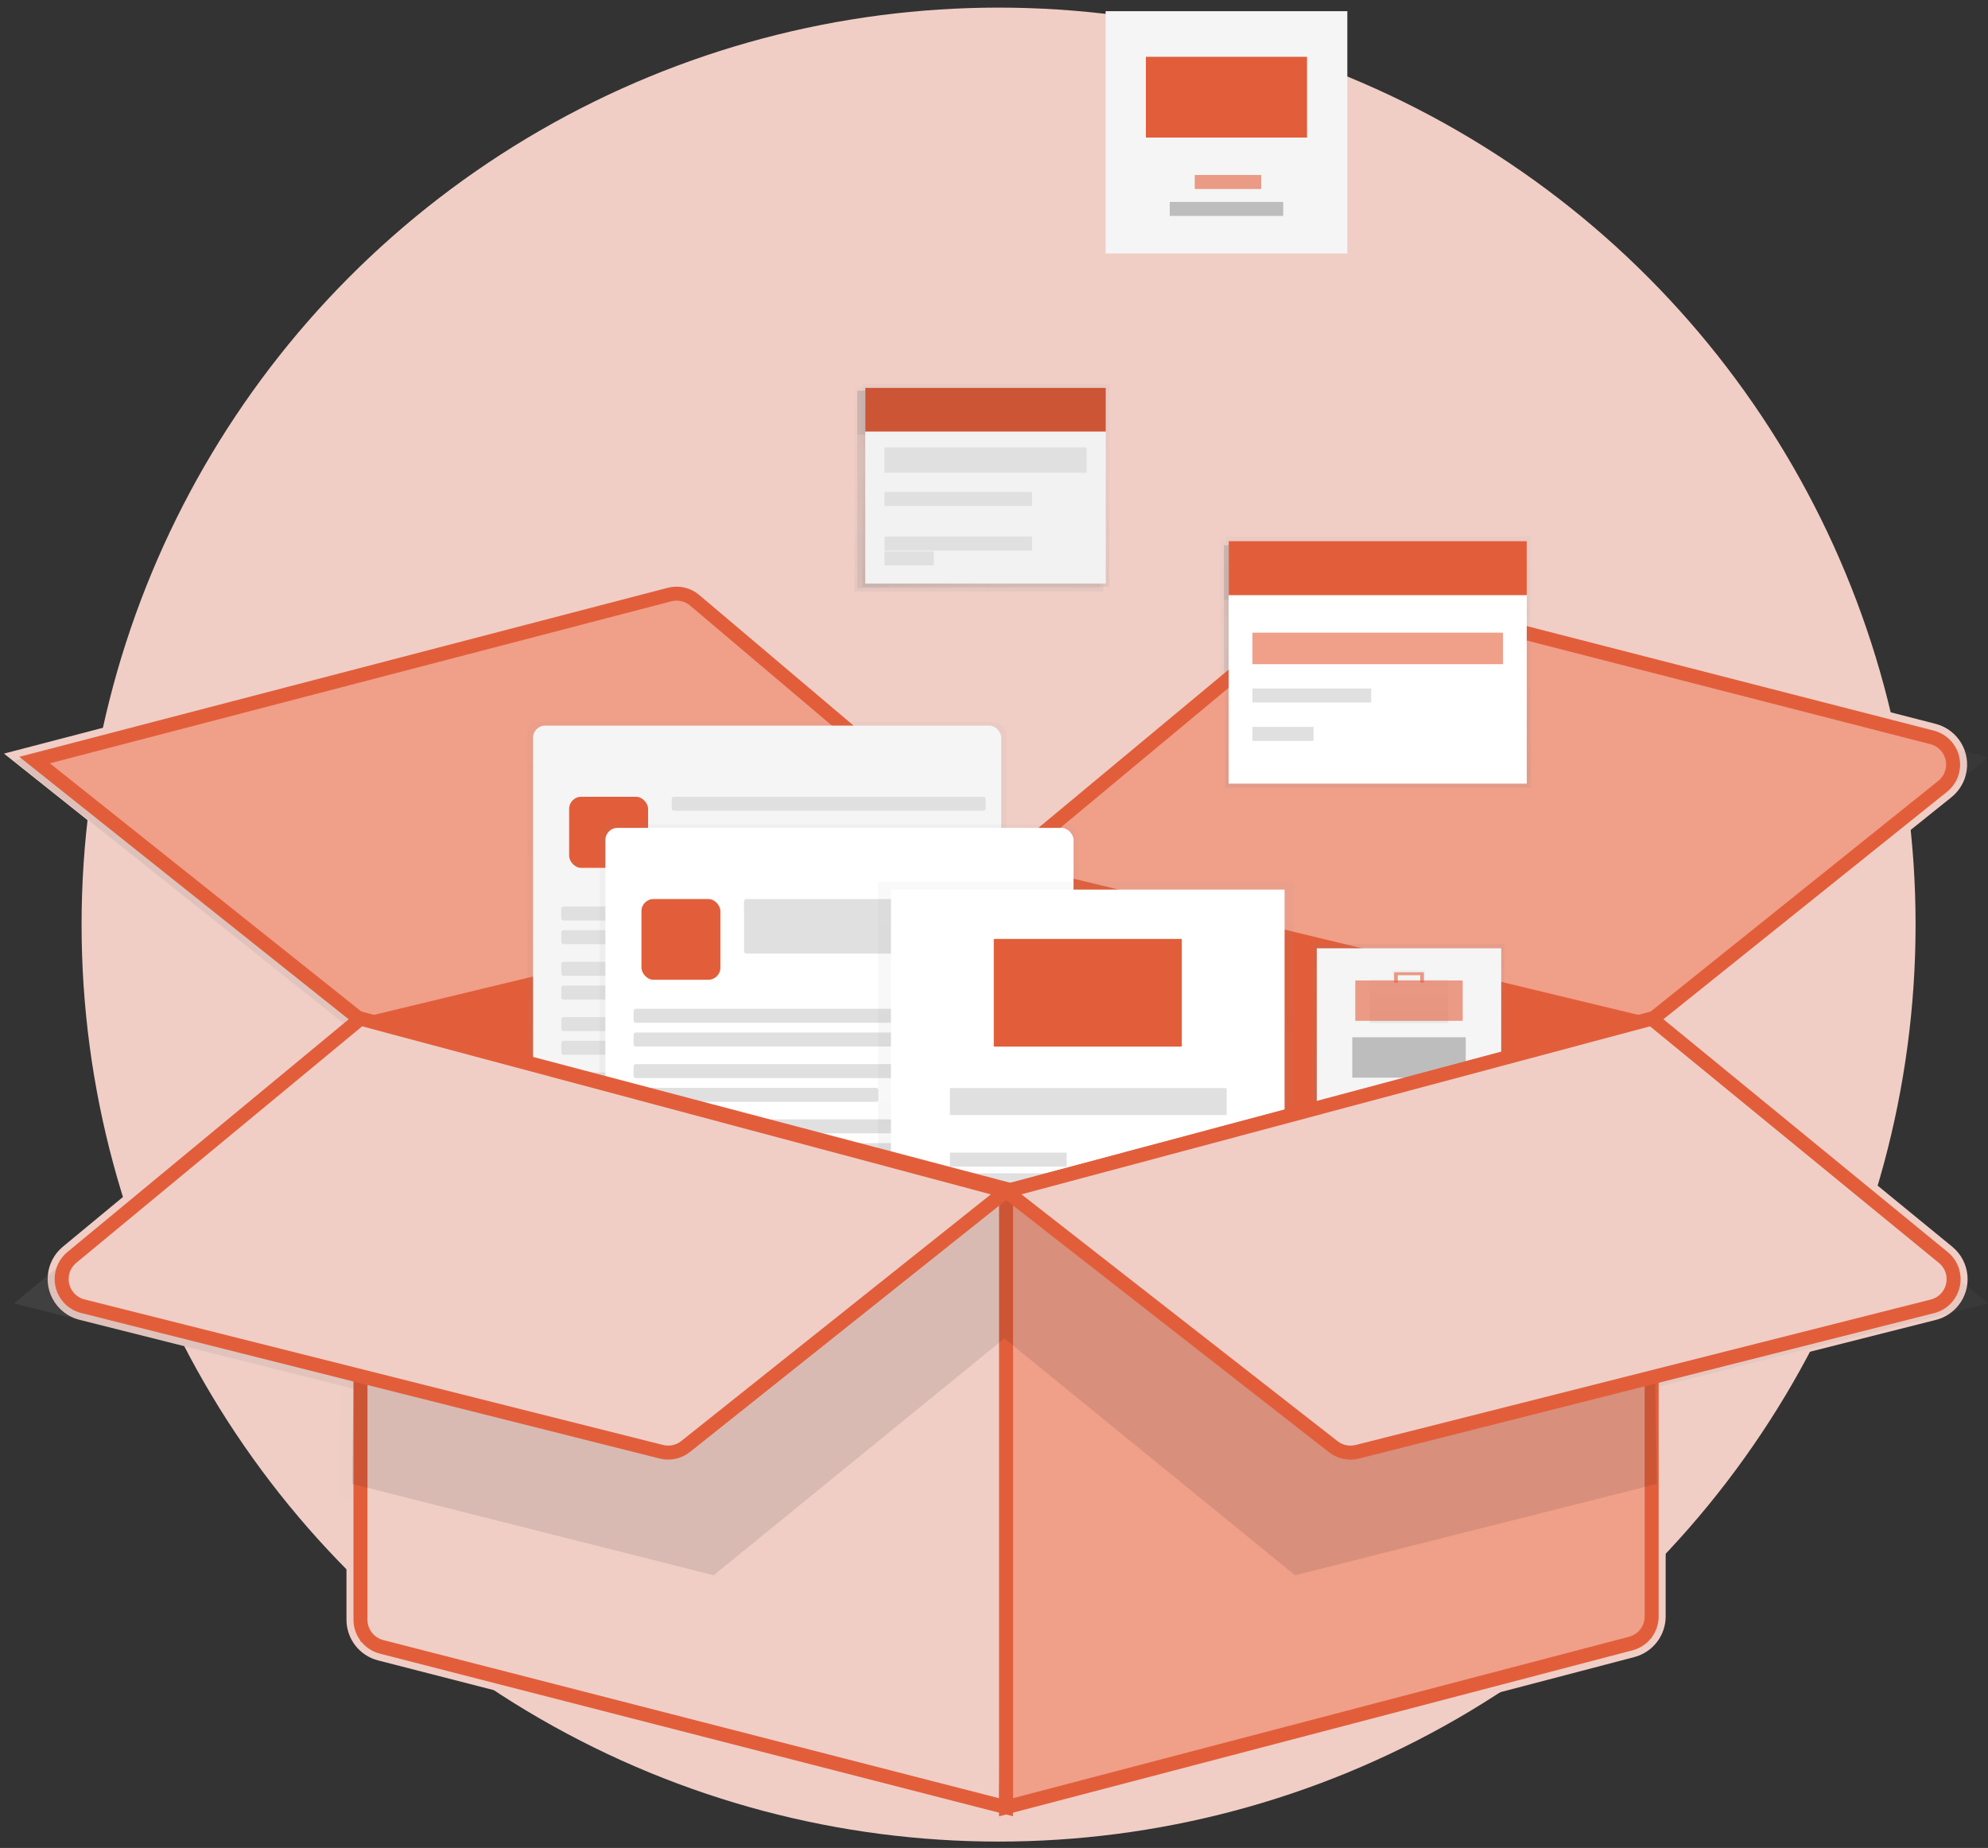 <?xml version="1.0" encoding="UTF-8"?>
<svg width="142px" height="132px" viewBox="0 0 142 132" version="1.1" xmlns="http://www.w3.org/2000/svg" xmlns:xlink="http://www.w3.org/1999/xlink">
    <rect x="0" y="0" width="142" height="132" fill="#333333" stroke="none"/>
    <!-- Generator: Sketch 53.2 (72643) - https://sketchapp.com -->
    <title>events-icon</title>
    <desc>Created with Sketch.</desc>
    <defs>
        <linearGradient x1="0%" y1="50%" x2="100%" y2="50%" id="linearGradient-1">
            <stop stop-color="#808080" stop-opacity="0.25" offset="0%"></stop>
            <stop stop-color="#808080" stop-opacity="0.12" offset="54%"></stop>
            <stop stop-color="#808080" stop-opacity="0.1" offset="100%"></stop>
        </linearGradient>
        <linearGradient x1="0%" y1="50%" x2="100%" y2="50%" id="linearGradient-2">
            <stop stop-color="#808080" stop-opacity="0.25" offset="0%"></stop>
            <stop stop-color="#808080" stop-opacity="0.12" offset="54%"></stop>
            <stop stop-color="#808080" stop-opacity="0.1" offset="100%"></stop>
        </linearGradient>
        <linearGradient x1="50%" y1="99.994%" x2="50%" y2="0%" id="linearGradient-3">
            <stop stop-color="#808080" stop-opacity="0.25" offset="0%"></stop>
            <stop stop-color="#808080" stop-opacity="0.12" offset="54%"></stop>
            <stop stop-color="#808080" stop-opacity="0.1" offset="100%"></stop>
        </linearGradient>
        <linearGradient x1="0%" y1="50%" x2="100%" y2="50%" id="linearGradient-4">
            <stop stop-color="#808080" stop-opacity="0.25" offset="0%"></stop>
            <stop stop-color="#808080" stop-opacity="0.12" offset="54%"></stop>
            <stop stop-color="#808080" stop-opacity="0.1" offset="100%"></stop>
        </linearGradient>
        <linearGradient x1="0%" y1="49.981%" x2="100%" y2="49.981%" id="linearGradient-5">
            <stop stop-color="#808080" stop-opacity="0.25" offset="0%"></stop>
            <stop stop-color="#808080" stop-opacity="0.12" offset="54%"></stop>
            <stop stop-color="#808080" stop-opacity="0.1" offset="100%"></stop>
        </linearGradient>
        <linearGradient x1="0%" y1="50%" x2="100%" y2="50%" id="linearGradient-6">
            <stop stop-color="#808080" stop-opacity="0.25" offset="0%"></stop>
            <stop stop-color="#808080" stop-opacity="0.12" offset="54%"></stop>
            <stop stop-color="#808080" stop-opacity="0.1" offset="100%"></stop>
        </linearGradient>
        <linearGradient x1="0%" y1="50%" x2="100%" y2="50%" id="linearGradient-7">
            <stop stop-color="#808080" stop-opacity="0.25" offset="0%"></stop>
            <stop stop-color="#808080" stop-opacity="0.12" offset="54%"></stop>
            <stop stop-color="#808080" stop-opacity="0.1" offset="100%"></stop>
        </linearGradient>
        <linearGradient x1="0%" y1="50%" x2="100%" y2="50%" id="linearGradient-8">
            <stop stop-color="#808080" stop-opacity="0.25" offset="0%"></stop>
            <stop stop-color="#808080" stop-opacity="0.12" offset="54%"></stop>
            <stop stop-color="#808080" stop-opacity="0.1" offset="100%"></stop>
        </linearGradient>
        <linearGradient x1="50%" y1="100%" x2="50%" y2="0%" id="linearGradient-9">
            <stop stop-color="#808080" stop-opacity="0.25" offset="0%"></stop>
            <stop stop-color="#808080" stop-opacity="0.12" offset="54%"></stop>
            <stop stop-color="#808080" stop-opacity="0.1" offset="100%"></stop>
        </linearGradient>
        <linearGradient x1="0%" y1="50%" x2="100.006%" y2="50%" id="linearGradient-10">
            <stop stop-color="#808080" stop-opacity="0.25" offset="0%"></stop>
            <stop stop-color="#808080" stop-opacity="0.12" offset="54%"></stop>
            <stop stop-color="#808080" stop-opacity="0.1" offset="100%"></stop>
        </linearGradient>
        <linearGradient x1="50%" y1="100%" x2="50%" y2="0%" id="linearGradient-11">
            <stop stop-color="#808080" stop-opacity="0.25" offset="0%"></stop>
            <stop stop-color="#808080" stop-opacity="0.12" offset="54%"></stop>
            <stop stop-color="#808080" stop-opacity="0.1" offset="100%"></stop>
        </linearGradient>
        <linearGradient x1="0%" y1="49.997%" x2="100%" y2="49.997%" id="linearGradient-12">
            <stop stop-color="#808080" stop-opacity="0.25" offset="0%"></stop>
            <stop stop-color="#808080" stop-opacity="0.12" offset="54%"></stop>
            <stop stop-color="#808080" stop-opacity="0.1" offset="100%"></stop>
        </linearGradient>
        <linearGradient x1="50%" y1="100%" x2="50%" y2="2.1754083e-13%" id="linearGradient-13">
            <stop stop-color="#808080" stop-opacity="0.25" offset="0%"></stop>
            <stop stop-color="#808080" stop-opacity="0.12" offset="54%"></stop>
            <stop stop-color="#808080" stop-opacity="0.1" offset="100%"></stop>
        </linearGradient>
        <linearGradient x1="0%" y1="50%" x2="100%" y2="50%" id="linearGradient-14">
            <stop stop-color="#808080" stop-opacity="0.25" offset="0%"></stop>
            <stop stop-color="#808080" stop-opacity="0.12" offset="54%"></stop>
            <stop stop-color="#808080" stop-opacity="0.1" offset="100%"></stop>
        </linearGradient>
        <linearGradient x1="0%" y1="50%" x2="100%" y2="50%" id="linearGradient-15">
            <stop stop-color="#808080" stop-opacity="0.25" offset="0%"></stop>
            <stop stop-color="#808080" stop-opacity="0.12" offset="54%"></stop>
            <stop stop-color="#808080" stop-opacity="0.1" offset="100%"></stop>
        </linearGradient>
        <linearGradient x1="0%" y1="50%" x2="100%" y2="50%" id="linearGradient-16">
            <stop stop-color="#808080" stop-opacity="0.25" offset="0%"></stop>
            <stop stop-color="#808080" stop-opacity="0.12" offset="54%"></stop>
            <stop stop-color="#808080" stop-opacity="0.1" offset="100%"></stop>
        </linearGradient>
        <linearGradient x1="0%" y1="50%" x2="100%" y2="50%" id="linearGradient-17">
            <stop stop-color="#808080" stop-opacity="0.25" offset="0%"></stop>
            <stop stop-color="#808080" stop-opacity="0.12" offset="54%"></stop>
            <stop stop-color="#808080" stop-opacity="0.1" offset="100%"></stop>
        </linearGradient>
        <linearGradient x1="0%" y1="50%" x2="100%" y2="50%" id="linearGradient-18">
            <stop stop-color="#808080" stop-opacity="0.25" offset="0%"></stop>
            <stop stop-color="#808080" stop-opacity="0.12" offset="54%"></stop>
            <stop stop-color="#808080" stop-opacity="0.1" offset="100%"></stop>
        </linearGradient>
        <linearGradient x1="0%" y1="50%" x2="100.031%" y2="50%" id="linearGradient-19">
            <stop stop-color="#808080" stop-opacity="0.25" offset="0%"></stop>
            <stop stop-color="#808080" stop-opacity="0.12" offset="54%"></stop>
            <stop stop-color="#808080" stop-opacity="0.1" offset="100%"></stop>
        </linearGradient>
        <linearGradient x1="50.007%" y1="100%" x2="50.007%" y2="0%" id="linearGradient-20">
            <stop stop-color="#808080" stop-opacity="0.25" offset="0%"></stop>
            <stop stop-color="#808080" stop-opacity="0.12" offset="54%"></stop>
            <stop stop-color="#808080" stop-opacity="0.1" offset="100%"></stop>
        </linearGradient>
        <linearGradient x1="0%" y1="50.008%" x2="100%" y2="50.008%" id="linearGradient-21">
            <stop stop-color="#808080" stop-opacity="0.25" offset="0%"></stop>
            <stop stop-color="#808080" stop-opacity="0.12" offset="54%"></stop>
            <stop stop-color="#808080" stop-opacity="0.1" offset="100%"></stop>
        </linearGradient>
        <linearGradient x1="50.017%" y1="99.899%" x2="50.017%" y2="-0.151%" id="linearGradient-22">
            <stop stop-color="#808080" stop-opacity="0.25" offset="0%"></stop>
            <stop stop-color="#808080" stop-opacity="0.12" offset="54%"></stop>
            <stop stop-color="#808080" stop-opacity="0.1" offset="100%"></stop>
        </linearGradient>
        <linearGradient x1="0%" y1="50%" x2="100.037%" y2="50%" id="linearGradient-23">
            <stop stop-color="#808080" stop-opacity="0.25" offset="0%"></stop>
            <stop stop-color="#808080" stop-opacity="0.12" offset="54%"></stop>
            <stop stop-color="#808080" stop-opacity="0.1" offset="100%"></stop>
        </linearGradient>
        <linearGradient x1="0.089%" y1="50.127%" x2="100%" y2="50.127%" id="linearGradient-24">
            <stop stop-color="#808080" stop-opacity="0.25" offset="0%"></stop>
            <stop stop-color="#808080" stop-opacity="0.12" offset="54%"></stop>
            <stop stop-color="#808080" stop-opacity="0.1" offset="100%"></stop>
        </linearGradient>
        <linearGradient x1="0%" y1="50%" x2="100.04%" y2="50%" id="linearGradient-25">
            <stop stop-color="#808080" stop-opacity="0.25" offset="0%"></stop>
            <stop stop-color="#808080" stop-opacity="0.12" offset="54%"></stop>
            <stop stop-color="#808080" stop-opacity="0.1" offset="100%"></stop>
        </linearGradient>
        <linearGradient x1="0%" y1="50%" x2="100%" y2="50%" id="linearGradient-26">
            <stop stop-color="#808080" stop-opacity="0.25" offset="0%"></stop>
            <stop stop-color="#808080" stop-opacity="0.12" offset="54%"></stop>
            <stop stop-color="#808080" stop-opacity="0.1" offset="100%"></stop>
        </linearGradient>
        <linearGradient x1="50.011%" y1="100%" x2="50.011%" y2="0%" id="linearGradient-27">
            <stop stop-color="#808080" stop-opacity="0.25" offset="0%"></stop>
            <stop stop-color="#808080" stop-opacity="0.12" offset="54%"></stop>
            <stop stop-color="#808080" stop-opacity="0.1" offset="100%"></stop>
        </linearGradient>
        <linearGradient x1="0%" y1="50%" x2="100%" y2="50%" id="linearGradient-28">
            <stop stop-color="#808080" stop-opacity="0.25" offset="0%"></stop>
            <stop stop-color="#808080" stop-opacity="0.12" offset="54%"></stop>
            <stop stop-color="#808080" stop-opacity="0.1" offset="100%"></stop>
        </linearGradient>
        <linearGradient x1="0%" y1="49.969%" x2="100%" y2="49.969%" id="linearGradient-29">
            <stop stop-color="#808080" stop-opacity="0.25" offset="0%"></stop>
            <stop stop-color="#808080" stop-opacity="0.12" offset="54%"></stop>
            <stop stop-color="#808080" stop-opacity="0.1" offset="100%"></stop>
        </linearGradient>
        <linearGradient x1="0%" y1="50%" x2="99.987%" y2="50%" id="linearGradient-30">
            <stop stop-color="#808080" stop-opacity="0.25" offset="0%"></stop>
            <stop stop-color="#808080" stop-opacity="0.12" offset="54%"></stop>
            <stop stop-color="#808080" stop-opacity="0.1" offset="100%"></stop>
        </linearGradient>
        <linearGradient x1="0%" y1="49.845%" x2="99.982%" y2="49.845%" id="linearGradient-31">
            <stop stop-color="#808080" stop-opacity="0.25" offset="0%"></stop>
            <stop stop-color="#808080" stop-opacity="0.12" offset="54%"></stop>
            <stop stop-color="#808080" stop-opacity="0.1" offset="100%"></stop>
        </linearGradient>
        <linearGradient x1="0%" y1="49.845%" x2="100%" y2="49.845%" id="linearGradient-32">
            <stop stop-color="#808080" stop-opacity="0.25" offset="0%"></stop>
            <stop stop-color="#808080" stop-opacity="0.12" offset="54%"></stop>
            <stop stop-color="#808080" stop-opacity="0.1" offset="100%"></stop>
        </linearGradient>
        <linearGradient x1="0%" y1="49.845%" x2="100%" y2="49.845%" id="linearGradient-33">
            <stop stop-color="#808080" stop-opacity="0.25" offset="0%"></stop>
            <stop stop-color="#808080" stop-opacity="0.12" offset="54%"></stop>
            <stop stop-color="#808080" stop-opacity="0.1" offset="100%"></stop>
        </linearGradient>
        <linearGradient x1="0%" y1="50.155%" x2="99.982%" y2="50.155%" id="linearGradient-34">
            <stop stop-color="#808080" stop-opacity="0.25" offset="0%"></stop>
            <stop stop-color="#808080" stop-opacity="0.12" offset="54%"></stop>
            <stop stop-color="#808080" stop-opacity="0.1" offset="100%"></stop>
        </linearGradient>
        <linearGradient x1="0%" y1="50.155%" x2="100%" y2="50.155%" id="linearGradient-35">
            <stop stop-color="#808080" stop-opacity="0.25" offset="0%"></stop>
            <stop stop-color="#808080" stop-opacity="0.12" offset="54%"></stop>
            <stop stop-color="#808080" stop-opacity="0.1" offset="100%"></stop>
        </linearGradient>
        <linearGradient x1="50%" y1="100%" x2="50%" y2="0%" id="linearGradient-36">
            <stop stop-color="#808080" stop-opacity="0.25" offset="0%"></stop>
            <stop stop-color="#808080" stop-opacity="0.12" offset="54%"></stop>
            <stop stop-color="#808080" stop-opacity="0.1" offset="100%"></stop>
        </linearGradient>
        <linearGradient x1="0%" y1="49.994%" x2="99.991%" y2="49.994%" id="linearGradient-37">
            <stop stop-color="#808080" stop-opacity="0.25" offset="0%"></stop>
            <stop stop-color="#808080" stop-opacity="0.12" offset="54%"></stop>
            <stop stop-color="#808080" stop-opacity="0.1" offset="100%"></stop>
        </linearGradient>
        <linearGradient x1="0%" y1="50%" x2="99.991%" y2="50%" id="linearGradient-38">
            <stop stop-color="#808080" stop-opacity="0.25" offset="0%"></stop>
            <stop stop-color="#808080" stop-opacity="0.12" offset="54%"></stop>
            <stop stop-color="#808080" stop-opacity="0.1" offset="100%"></stop>
        </linearGradient>
        <linearGradient x1="0%" y1="50%" x2="100%" y2="50%" id="linearGradient-39">
            <stop stop-color="#808080" stop-opacity="0.25" offset="0%"></stop>
            <stop stop-color="#808080" stop-opacity="0.12" offset="54%"></stop>
            <stop stop-color="#808080" stop-opacity="0.1" offset="100%"></stop>
        </linearGradient>
        <linearGradient x1="0%" y1="49.875%" x2="100%" y2="49.875%" id="linearGradient-40">
            <stop stop-color="#808080" stop-opacity="0.25" offset="0%"></stop>
            <stop stop-color="#808080" stop-opacity="0.12" offset="54%"></stop>
            <stop stop-color="#808080" stop-opacity="0.1" offset="100%"></stop>
        </linearGradient>
        <linearGradient x1="0%" y1="50.125%" x2="100%" y2="50.125%" id="linearGradient-41">
            <stop stop-color="#808080" stop-opacity="0.25" offset="0%"></stop>
            <stop stop-color="#808080" stop-opacity="0.12" offset="54%"></stop>
            <stop stop-color="#808080" stop-opacity="0.1" offset="100%"></stop>
        </linearGradient>
        <linearGradient x1="0%" y1="49.875%" x2="100%" y2="49.875%" id="linearGradient-42">
            <stop stop-color="#808080" stop-opacity="0.25" offset="0%"></stop>
            <stop stop-color="#808080" stop-opacity="0.12" offset="54%"></stop>
            <stop stop-color="#808080" stop-opacity="0.1" offset="100%"></stop>
        </linearGradient>
        <linearGradient x1="0%" y1="50.125%" x2="100%" y2="50.125%" id="linearGradient-43">
            <stop stop-color="#808080" stop-opacity="0.25" offset="0%"></stop>
            <stop stop-color="#808080" stop-opacity="0.12" offset="54%"></stop>
            <stop stop-color="#808080" stop-opacity="0.1" offset="100%"></stop>
        </linearGradient>
        <linearGradient x1="0%" y1="50%" x2="100%" y2="50%" id="linearGradient-44">
            <stop stop-color="#808080" stop-opacity="0.25" offset="0%"></stop>
            <stop stop-color="#808080" stop-opacity="0.12" offset="54%"></stop>
            <stop stop-color="#808080" stop-opacity="0.1" offset="100%"></stop>
        </linearGradient>
        <linearGradient x1="0%" y1="50%" x2="100%" y2="50%" id="linearGradient-45">
            <stop stop-color="#808080" stop-opacity="0.25" offset="0%"></stop>
            <stop stop-color="#808080" stop-opacity="0.12" offset="54%"></stop>
            <stop stop-color="#808080" stop-opacity="0.1" offset="100%"></stop>
        </linearGradient>
        <linearGradient x1="0%" y1="50%" x2="100%" y2="50%" id="linearGradient-46">
            <stop stop-color="#808080" stop-opacity="0.25" offset="0%"></stop>
            <stop stop-color="#808080" stop-opacity="0.12" offset="54%"></stop>
            <stop stop-color="#808080" stop-opacity="0.1" offset="100%"></stop>
        </linearGradient>
        <linearGradient x1="0%" y1="50%" x2="100%" y2="50%" id="linearGradient-47">
            <stop stop-color="#808080" stop-opacity="0.25" offset="0%"></stop>
            <stop stop-color="#808080" stop-opacity="0.12" offset="54%"></stop>
            <stop stop-color="#808080" stop-opacity="0.1" offset="100%"></stop>
        </linearGradient>
        <linearGradient x1="0%" y1="50%" x2="100%" y2="50%" id="linearGradient-48">
            <stop stop-color="#808080" stop-opacity="0.25" offset="0%"></stop>
            <stop stop-color="#808080" stop-opacity="0.12" offset="54%"></stop>
            <stop stop-color="#808080" stop-opacity="0.1" offset="100%"></stop>
        </linearGradient>
        <linearGradient x1="50%" y1="100%" x2="50%" y2="0%" id="linearGradient-49">
            <stop stop-color="#808080" stop-opacity="0.25" offset="0%"></stop>
            <stop stop-color="#808080" stop-opacity="0.12" offset="54%"></stop>
            <stop stop-color="#808080" stop-opacity="0.1" offset="100%"></stop>
        </linearGradient>
        <linearGradient x1="50.006%" y1="100%" x2="50.006%" y2="0%" id="linearGradient-50">
            <stop stop-color="#808080" stop-opacity="0.25" offset="0%"></stop>
            <stop stop-color="#808080" stop-opacity="0.12" offset="54%"></stop>
            <stop stop-color="#808080" stop-opacity="0.1" offset="100%"></stop>
        </linearGradient>
        <linearGradient x1="50.003%" y1="100%" x2="50.003%" y2="0%" id="linearGradient-51">
            <stop stop-color="#808080" stop-opacity="0.25" offset="0%"></stop>
            <stop stop-color="#808080" stop-opacity="0.12" offset="54%"></stop>
            <stop stop-color="#808080" stop-opacity="0.1" offset="100%"></stop>
        </linearGradient>
        <linearGradient x1="50.013%" y1="100%" x2="50.013%" y2="-2.19303314e-13%" id="linearGradient-52">
            <stop stop-color="#808080" stop-opacity="0.25" offset="0%"></stop>
            <stop stop-color="#808080" stop-opacity="0.12" offset="54%"></stop>
            <stop stop-color="#808080" stop-opacity="0.1" offset="100%"></stop>
        </linearGradient>
        <linearGradient x1="50%" y1="100%" x2="50%" y2="0%" id="linearGradient-53">
            <stop stop-color="#808080" stop-opacity="0.25" offset="0%"></stop>
            <stop stop-color="#808080" stop-opacity="0.12" offset="54%"></stop>
            <stop stop-color="#808080" stop-opacity="0.1" offset="100%"></stop>
        </linearGradient>
        <linearGradient x1="49.983%" y1="100.203%" x2="49.983%" y2="0.254%" id="linearGradient-54">
            <stop stop-color="#808080" stop-opacity="0.25" offset="0%"></stop>
            <stop stop-color="#808080" stop-opacity="0.12" offset="54%"></stop>
            <stop stop-color="#808080" stop-opacity="0.1" offset="100%"></stop>
        </linearGradient>
        <linearGradient x1="49.983%" y1="100%" x2="49.983%" y2="0%" id="linearGradient-55">
            <stop stop-color="#808080" stop-opacity="0.25" offset="0%"></stop>
            <stop stop-color="#808080" stop-opacity="0.12" offset="54%"></stop>
            <stop stop-color="#808080" stop-opacity="0.1" offset="100%"></stop>
        </linearGradient>
        <linearGradient x1="50.005%" y1="100%" x2="50.005%" y2="0%" id="linearGradient-56">
            <stop stop-color="#808080" stop-opacity="0.25" offset="0%"></stop>
            <stop stop-color="#808080" stop-opacity="0.12" offset="54%"></stop>
            <stop stop-color="#808080" stop-opacity="0.1" offset="100%"></stop>
        </linearGradient>
        <linearGradient x1="50%" y1="100%" x2="50%" y2="0%" id="linearGradient-57">
            <stop stop-color="#808080" stop-opacity="0.25" offset="0%"></stop>
            <stop stop-color="#808080" stop-opacity="0.12" offset="54%"></stop>
            <stop stop-color="#808080" stop-opacity="0.1" offset="100%"></stop>
        </linearGradient>
    </defs>
    <g id="2019-after" stroke="none" stroke-width="1" fill="none" fill-rule="evenodd">
        <g id="home-after-week" transform="translate(-679, -491)" fill-rule="nonzero">
            <g id="red-block" transform="translate(512, 464)">
                <g id="events-icon" transform="translate(168, 27)">
                    <g id="step1" transform="translate(4, 0)" fill="#F0CEC6">
                        <circle id="Oval-3" cx="66.327" cy="66.044" r="65.5"></circle>
                    </g>
                    <g id="undraw_collecting_fjjl">
                        <path d="M117.817,72.804 L138.127,89.438 C139.195,90.313 139.352,91.888 138.477,92.956 C138.138,93.37 137.675,93.665 137.156,93.796 L117.476,98.773 L117.476,115.464 C117.476,116.601 116.709,117.594 115.61,117.882 L70.862,129.608 L26.126,118.118 C25.021,117.834 24.248,116.838 24.248,115.696 L24.248,98.681 L4.794,93.787 C4.278,93.657 3.817,93.366 3.478,92.956 C2.598,91.892 2.747,90.316 3.811,89.436 L23.907,72.809 L0.378,54.061 L46.696,41.986 C47.483,41.78 48.321,41.971 48.942,42.496 L70.867,61.052 L93.658,42.093 C94.275,41.579 95.101,41.393 95.879,41.593 L137.13,52.188 C138.467,52.532 139.273,53.894 138.929,55.231 C138.794,55.755 138.494,56.221 138.072,56.56 L117.817,72.804 Z M71.169,84.489 L114.008,73.037 L70.861,62.634 L27.736,73.033 L71.169,84.489 Z" id="Combined-Shape" stroke="#F0CEC6" fill="#F09F89"></path>
                        <g id="Group" opacity="0.7" transform="translate(0, 27.5)">
                            <polygon id="Path" fill="url(#linearGradient-1)" points="70.379 34.64 94.487 14.65 141 26.596 116.892 45.854"></polygon>
                            <polygon id="Path" fill="url(#linearGradient-2)" points="0 26.838 23.864 45.854 70.379 34.64 46.757 14.65"></polygon>
                            <g opacity="0.05" transform="translate(0, 14.615)" fill="url(#linearGradient-2)" id="Path">
                                <polygon points="0 12.223 23.864 31.238 70.379 20.025 46.757 0.035"></polygon>
                            </g>
                            <g opacity="0.5" transform="translate(35.73, 24.423)" fill="url(#linearGradient-3)" id="Rectangle">
                                <rect x="0.15" y="0.073" width="34.524" height="31.888" rx="0.864"></rect>
                            </g>
                            <rect id="Rectangle" fill="url(#linearGradient-4)" x="36.301" y="24.742" width="33.729" height="31.115" rx="0.864"></rect>
                            <rect id="Rectangle" fill="url(#linearGradient-5)" x="38.9" y="29.867" width="5.688" height="5.125" rx="0.864"></rect>
                            <rect id="Rectangle" fill="url(#linearGradient-6)" x="46.294" y="29.867" width="22.612" height="1" rx="0.154"></rect>
                            <rect id="Rectangle" fill="url(#linearGradient-6)" x="46.294" y="31.575" width="22.612" height="1" rx="0.154"></rect>
                            <rect id="Rectangle" fill="url(#linearGradient-7)" x="38.331" y="37.777" width="30.574" height="1" rx="0.154"></rect>
                            <rect id="Rectangle" fill="url(#linearGradient-7)" x="38.331" y="39.485" width="30.574" height="1" rx="0.154"></rect>
                            <rect id="Rectangle" fill="url(#linearGradient-7)" x="38.331" y="41.762" width="30.574" height="1" rx="0.154"></rect>
                            <rect id="Rectangle" fill="url(#linearGradient-8)" x="38.331" y="43.471" width="17.633" height="1" rx="0.154"></rect>
                            <rect id="Rectangle" fill="url(#linearGradient-7)" x="38.331" y="45.742" width="30.574" height="1" rx="0.154"></rect>
                            <rect id="Rectangle" fill="url(#linearGradient-7)" x="38.331" y="47.45" width="30.574" height="1" rx="0.154"></rect>
                            <rect id="Rectangle" fill="url(#linearGradient-7)" x="38.331" y="49.729" width="30.574" height="1" rx="0.154"></rect>
                            <rect id="Rectangle" fill="url(#linearGradient-8)" x="38.331" y="51.437" width="17.633" height="1" rx="0.154"></rect>
                            <g opacity="0.5" transform="translate(40.917, 31.731)" fill="url(#linearGradient-9)" id="Rectangle">
                                <rect x="0.173" y="0.133" width="34.524" height="31.888" rx="0.864"></rect>
                            </g>
                            <rect id="Rectangle" fill="url(#linearGradient-4)" x="41.51" y="32.112" width="33.729" height="31.115" rx="0.864"></rect>
                            <rect id="Rectangle" fill="url(#linearGradient-5)" x="44.11" y="37.237" width="5.688" height="5.125" rx="0.864"></rect>
                            <rect id="Rectangle" fill="url(#linearGradient-6)" x="51.505" y="37.237" width="22.612" height="1" rx="0.154"></rect>
                            <rect id="Rectangle" fill="url(#linearGradient-6)" x="51.505" y="38.944" width="22.612" height="1" rx="0.154"></rect>
                            <rect id="Rectangle" fill="url(#linearGradient-10)" x="43.541" y="45.144" width="30.574" height="1" rx="0.154"></rect>
                            <rect id="Rectangle" fill="url(#linearGradient-10)" x="43.541" y="46.854" width="30.574" height="1" rx="0.154"></rect>
                            <rect id="Rectangle" fill="url(#linearGradient-10)" x="43.541" y="49.131" width="30.574" height="1" rx="0.154"></rect>
                            <rect id="Rectangle" fill="url(#linearGradient-8)" x="43.541" y="50.838" width="17.633" height="1" rx="0.154"></rect>
                            <rect id="Rectangle" fill="url(#linearGradient-10)" x="43.541" y="53.112" width="30.574" height="1" rx="0.154"></rect>
                            <rect id="Rectangle" fill="url(#linearGradient-10)" x="43.541" y="54.819" width="30.574" height="1" rx="0.154"></rect>
                            <rect id="Rectangle" fill="url(#linearGradient-10)" x="43.541" y="57.098" width="30.574" height="1" rx="0.154"></rect>
                            <rect id="Rectangle" fill="url(#linearGradient-8)" x="43.541" y="58.806" width="17.633" height="1" rx="0.154"></rect>
                            <g opacity="0.5" transform="translate(61.087, 35.962)" fill="url(#linearGradient-11)" id="Rectangle">
                                <rect x="0.079" y="0.029" width="29.914" height="35.185"></rect>
                            </g>
                            <rect id="Rectangle" fill="url(#linearGradient-12)" x="62.086" y="36.558" width="28.358" height="33.84"></rect>
                            <g opacity="0.5" transform="translate(72.421, 40.962)" fill="url(#linearGradient-13)" id="Shape">
                                <path d="M5.388,0.977 L5.388,0.127 L2.305,0.127 L2.305,0.977 L0.136,0.977 L0.136,5.152 L7.551,5.152 L7.551,0.977 L5.388,0.977 Z M2.689,0.433 L4.995,0.433 L4.995,0.973 L2.689,0.973 L2.689,0.433 Z"></path>
                            </g>
                            <rect id="Rectangle" fill="url(#linearGradient-14)" x="72.87" y="42.079" width="6.789" height="3.823"></rect>
                            <polygon id="Path" fill="url(#linearGradient-15)" points="74.851 41.3 74.851 42.292 75.204 42.292 75.204 41.585 77.325 41.585 77.325 42.292 77.679 42.292 77.679 41.3"></polygon>
                            <rect id="Rectangle" fill="url(#linearGradient-16)" x="66.33" y="51.404" width="19.942" height="1"></rect>
                            <rect id="Rectangle" fill="url(#linearGradient-16)" x="66.33" y="56.996" width="19.942" height="1"></rect>
                            <rect id="Rectangle" fill="url(#linearGradient-16)" x="66.33" y="58.483" width="19.942" height="1"></rect>
                            <rect id="Rectangle" fill="url(#linearGradient-17)" x="66.33" y="55.51" width="8.416" height="1"></rect>
                            <g opacity="0.6" transform="translate(79.913, 55.385)" fill="url(#linearGradient-18)" id="Rectangle">
                                <rect x="0.065" y="0.125" width="6.293" height="1"></rect>
                            </g>
                            <rect id="Rectangle" fill="url(#linearGradient-19)" x="73.33" y="61.952" width="6.293" height="1"></rect>
                            <rect id="Rectangle" fill="url(#linearGradient-20)" x="92.549" y="40.465" width="13.718" height="13.194"></rect>
                            <rect id="Rectangle" fill="url(#linearGradient-21)" x="92.764" y="40.788" width="13.287" height="12.602"></rect>
                            <g opacity="0.5" transform="translate(96.433, 42.308)" fill="url(#linearGradient-22)" id="Shape">
                                <path d="M4.149,0.69 L4.149,0.048 L1.8,0.048 L1.8,0.694 L0.154,0.694 L0.154,3.871 L5.796,3.871 L5.796,0.69 L4.149,0.69 Z M2.094,0.279 L3.857,0.279 L3.857,0.69 L2.094,0.69 L2.094,0.279 Z"></path>
                            </g>
                            <g opacity="0.6" transform="translate(96.817, 43.077)" fill="url(#linearGradient-23)" id="Rectangle">
                                <rect x="0.008" y="0.029" width="5.164" height="2.908"></rect>
                            </g>
                            <g opacity="0.6" transform="translate(98.162, 42.5)" fill="url(#linearGradient-24)" id="Path">
                                <polygon points="0.169 0.015 0.169 0.998 0.44 0.998 0.44 0.297 2.054 0.297 2.054 0.998 2.322 0.998 2.322 0.015"></polygon>
                            </g>
                            <g opacity="0.6" transform="translate(97.01, 48.269)" fill="url(#linearGradient-25)" id="Rectangle">
                                <rect x="0.111" y="0.007" width="4.787" height="1"></rect>
                            </g>
                            <rect id="Rectangle" fill="url(#linearGradient-26)" x="95.319" y="49.46" width="8.178" height="1"></rect>
                            <g opacity="0.5" transform="translate(59.935, 0)" fill="url(#linearGradient-27)" id="Rectangle">
                                <rect x="0.094" y="0.133" width="17.773" height="14.615"></rect>
                            </g>
                            <rect id="Rectangle" fill="url(#linearGradient-28)" x="60.236" y="0.41" width="17.325" height="14.096"></rect>
                            <rect id="Rectangle" fill="url(#linearGradient-29)" x="60.236" y="0.41" width="17.325" height="3.144"></rect>
                            <g opacity="0.1" transform="translate(60.127, 0.385)" fill="url(#linearGradient-29)" id="Rectangle">
                                <rect x="0.109" y="0.025" width="17.325" height="3.144"></rect>
                            </g>
                            <rect id="Rectangle" fill="url(#linearGradient-30)" x="61.617" y="4.694" width="14.565" height="1.831"></rect>
                            <rect id="Rectangle" fill="url(#linearGradient-31)" x="61.617" y="7.908" width="10.631" height="1"></rect>
                            <rect id="Rectangle" fill="url(#linearGradient-32)" x="61.617" y="8.979" width="6.902" height="1"></rect>
                            <rect id="Rectangle" fill="url(#linearGradient-33)" x="61.617" y="10.05" width="9.111" height="1"></rect>
                            <rect id="Rectangle" fill="url(#linearGradient-34)" x="61.617" y="11.119" width="10.631" height="1"></rect>
                            <rect id="Rectangle" fill="url(#linearGradient-35)" x="61.617" y="12.19" width="3.554" height="1"></rect>
                            <g opacity="0.5" transform="translate(86.06, 10.962)" fill="url(#linearGradient-36)" id="Rectangle">
                                <rect x="0.1" y="0.146" width="22.03" height="18.113"></rect>
                            </g>
                            <rect id="Rectangle" fill="url(#linearGradient-37)" x="86.417" y="11.45" width="21.475" height="17.471"></rect>
                            <rect id="Rectangle" fill="url(#linearGradient-38)" x="86.417" y="11.45" width="21.475" height="3.896"></rect>
                            <rect id="Rectangle" fill="url(#linearGradient-39)" x="88.127" y="16.76" width="18.051" height="2.269"></rect>
                            <rect id="Rectangle" fill="url(#linearGradient-40)" x="88.127" y="20.742" width="13.176" height="1"></rect>
                            <rect id="Rectangle" fill="url(#linearGradient-41)" x="88.127" y="22.069" width="8.556" height="1"></rect>
                            <rect id="Rectangle" fill="url(#linearGradient-42)" x="88.127" y="23.398" width="11.293" height="1"></rect>
                            <rect id="Rectangle" fill="url(#linearGradient-40)" x="88.127" y="24.725" width="13.176" height="1"></rect>
                            <rect id="Rectangle" fill="url(#linearGradient-43)" x="88.127" y="26.052" width="4.407" height="1"></rect>
                            <rect id="Rectangle" fill="url(#linearGradient-44)" x="89.068" y="17.531" width="5.133" height="1"></rect>
                            <g opacity="0.1" transform="translate(23.244, 46.538)" fill="url(#linearGradient-45)" id="Path">
                                <polygon points="0.013 32.837 26.07 39.419 47.012 22.354 47.012 11.871 0.499 0.169"></polygon>
                            </g>
                            <g opacity="0.1" transform="translate(70.116, 46.538)" fill="url(#linearGradient-46)" id="Path">
                                <polygon points="47.141 32.837 21.083 39.419 0.14 22.354 0.14 11.871 46.653 0.169"></polygon>
                            </g>
                            <polygon id="Path" fill="url(#linearGradient-47)" points="23.864 45.854 0 65.602 46.513 77.304 70.379 58.288"></polygon>
                            <polygon id="Path" fill="url(#linearGradient-48)" points="116.892 45.854 141 65.602 94.731 77.304 70.379 58.288"></polygon>
                            <g opacity="0.07" transform="translate(70.308, 45.769)" fill="url(#linearGradient-48)" id="Path">
                                <polygon points="46.584 0.085 70.692 19.833 24.423 31.535 0.071 12.519"></polygon>
                            </g>
                        </g>
                        <polygon id="Path" fill="#E25E3B" points="70.861 61.642 70.861 129.092 116.976 117.007 116.976 72.762"></polygon>
                        <polygon id="Path" fill="#E25E3B" points="70.861 61.642 70.861 129.092 24.748 117.248 24.748 72.762"></polygon>
                        <path d="M95.754,42.077 L137.005,52.672 C138.075,52.947 138.72,54.037 138.445,55.107 C138.337,55.526 138.096,55.899 137.759,56.17 L116.592,73.146 L70.477,62.027 L93.978,42.477 C94.471,42.066 95.132,41.918 95.754,42.077 Z" id="Path" stroke="#E25E3B" fill="#F09F89"></path>
                        <path d="M25.132,73.146 L71.245,62.027 L48.619,42.878 C48.122,42.458 47.452,42.305 46.822,42.47 L1.471,54.292 L25.132,73.146 Z" id="Path" stroke="#E25E3B" fill="#F09F89"></path>
                        <g id="Group" opacity="0.5" transform="translate(36.499, 51.538)" fill="url(#linearGradient-49)">
                            <rect id="Rectangle" x="0.159" y="0.046" width="34.228" height="31.615" rx="0.864"></rect>
                        </g>
                        <rect id="Rectangle" fill="#F5F5F5" x="37.077" y="51.831" width="33.439" height="30.848" rx="0.864"></rect>
                        <rect id="Rectangle" fill="#E25E3B" x="39.653" y="56.912" width="5.64" height="5.081" rx="0.864"></rect>
                        <rect id="Rectangle" fill="#E0E0E0" x="46.985" y="56.912" width="22.418" height="1" rx="0.154"></rect>
                        <rect id="Rectangle" fill="#E0E0E0" x="39.09" y="64.752" width="30.313" height="1" rx="0.154"></rect>
                        <rect id="Rectangle" fill="#E0E0E0" x="39.09" y="66.446" width="30.313" height="1" rx="0.154"></rect>
                        <rect id="Rectangle" fill="#E0E0E0" x="39.09" y="68.704" width="30.313" height="1" rx="0.154"></rect>
                        <rect id="Rectangle" fill="#E0E0E0" x="39.09" y="70.398" width="17.483" height="1" rx="0.154"></rect>
                        <rect id="Rectangle" fill="#E0E0E0" x="39.09" y="72.65" width="30.313" height="1" rx="0.154"></rect>
                        <rect id="Rectangle" fill="#E0E0E0" x="39.09" y="74.344" width="30.313" height="1" rx="0.154"></rect>
                        <rect id="Rectangle" fill="#E0E0E0" x="39.09" y="76.602" width="30.313" height="1" rx="0.154"></rect>
                        <rect id="Rectangle" fill="#E0E0E0" x="39.09" y="78.296" width="17.483" height="1" rx="0.154"></rect>
                        <g id="Group" opacity="0.5" transform="translate(41.685, 58.846)" fill="url(#linearGradient-50)">
                            <rect id="Rectangle" x="0.138" y="0.044" width="34.228" height="31.615" rx="0.864"></rect>
                        </g>
                        <rect id="Rectangle" fill="#FFFFFF" x="42.242" y="59.137" width="33.439" height="30.848" rx="0.864"></rect>
                        <rect id="Rectangle" fill="#E25E3B" x="44.818" y="64.217" width="5.64" height="5.769" rx="0.864"></rect>
                        <rect id="Rectangle" fill="#E0E0E0" x="52.151" y="64.217" width="22.418" height="1" rx="0.154"></rect>
                        <rect id="Rectangle" fill="#E0E0E0" x="52.151" y="64.269" width="22.418" height="3.846" rx="0.154"></rect>
                        <rect id="Rectangle" fill="#E0E0E0" x="44.256" y="72.058" width="30.313" height="1" rx="0.154"></rect>
                        <rect id="Rectangle" fill="#E0E0E0" x="44.256" y="73.752" width="30.313" height="1" rx="0.154"></rect>
                        <rect id="Rectangle" fill="#E0E0E0" x="44.256" y="76.01" width="30.313" height="1" rx="0.154"></rect>
                        <rect id="Rectangle" fill="#E0E0E0" x="44.256" y="77.704" width="17.483" height="1" rx="0.154"></rect>
                        <rect id="Rectangle" fill="#E0E0E0" x="44.256" y="79.956" width="30.313" height="1" rx="0.154"></rect>
                        <rect id="Rectangle" fill="#E0E0E0" x="44.256" y="81.65" width="30.313" height="1" rx="0.154"></rect>
                        <rect id="Rectangle" fill="#E0E0E0" x="44.256" y="83.908" width="30.313" height="1" rx="0.154"></rect>
                        <rect id="Rectangle" fill="#E0E0E0" x="44.256" y="85.602" width="17.483" height="1" rx="0.154"></rect>
                        <g id="Group" opacity="0.5" transform="translate(61.663, 62.885)" fill="url(#linearGradient-51)">
                            <rect id="Rectangle" x="0.065" y="0.098" width="29.658" height="34.883"></rect>
                        </g>
                        <rect id="Rectangle" fill="#FFFFFF" x="62.641" y="63.544" width="28.115" height="33.55"></rect>
                        <g id="Group" opacity="0.5" transform="translate(72.997, 67.885)" fill="url(#linearGradient-52)">
                            <path d="M5.233,0.994 L5.233,0.15 L2.169,0.15 L2.169,0.994 L0.025,0.994 L0.025,5.135 L7.377,5.135 L7.377,0.994 L5.233,0.994 Z M2.543,0.458 L4.849,0.458 L4.849,0.994 L2.543,0.994 L2.543,0.458 Z" id="Shape"></path>
                        </g>
                        <rect id="Rectangle" fill="#E25E3B" x="69.985" y="67.068" width="13.429" height="7.692"></rect>
                        <polygon id="Path" fill="#E25E3B" points="75.297 68.246 75.297 69.229 75.646 69.229 75.646 68.527 77.75 68.527 77.75 69.229 78.101 69.229 78.101 68.246"></polygon>
                        <rect id="Rectangle" fill="#E0E0E0" x="66.848" y="77.723" width="19.771" height="1.923"></rect>
                        <rect id="Rectangle" fill="#E0E0E0" x="66.848" y="83.808" width="19.771" height="1"></rect>
                        <rect id="Rectangle" fill="#E0E0E0" x="66.848" y="85.283" width="19.771" height="1"></rect>
                        <rect id="Rectangle" fill="#E0E0E0" x="66.848" y="82.335" width="8.343" height="1"></rect>
                        <rect id="Rectangle" fill="#3AD29F" opacity="0.6" x="80.38" y="82.335" width="6.239" height="1"></rect>
                        <rect id="Rectangle" fill="#E25E3B" x="73.789" y="88.721" width="6.239" height="1"></rect>
                        <path d="M26.25,117.634 L70.861,129.092 L71.484,85.088 L24.748,72.762 L24.748,115.696 C24.748,116.609 25.366,117.406 26.25,117.634 Z" id="Path" stroke="#E25E3B" fill="#F0CEC6"></path>
                        <path d="M70.861,129.092 L70.861,85.088 L116.976,72.762 L116.976,115.464 C116.976,116.373 116.363,117.168 115.483,117.399 L70.861,129.092 Z" id="Path" stroke="#E25E3B" fill="#F09F89"></path>
                        <rect id="Rectangle" fill="url(#linearGradient-53)" x="92.843" y="67.419" width="13.601" height="13.081"></rect>
                        <rect id="Rectangle" fill="#F5F5F5" x="93.056" y="67.738" width="13.174" height="12.494"></rect>
                        <g id="Group" opacity="0.5" transform="translate(96.817, 69.231)" fill="url(#linearGradient-54)">
                            <path d="M3.992,0.698 L3.992,0.048 L1.662,0.048 L1.662,0.69 L0.031,0.69 L0.031,3.84 L5.623,3.84 L5.623,0.698 L3.992,0.698 Z M1.954,0.29 L3.702,0.29 L3.702,0.698 L1.954,0.698 L1.954,0.29 Z" id="Shape"></path>
                        </g>
                        <rect id="Rectangle" fill="#E25E3B" opacity="0.6" x="95.806" y="70.035" width="7.673" height="2.883"></rect>
                        <polygon id="Path" fill="#E25E3B" opacity="0.6" points="98.577 69.448 98.577 70.196 98.844 70.196 98.844 69.662 100.444 69.662 100.444 70.196 100.709 70.196 100.709 69.448"></polygon>
                        <rect id="Rectangle" fill="#BDBDBD" x="95.59" y="74.092" width="8.107" height="2.885"></rect>
                        <rect id="Rectangle" fill="url(#linearGradient-53)" x="79.805" y="2.885" width="13.601" height="13.081"></rect>
                        <rect id="Rectangle" fill="#F5F5F5" x="77.973" y="0.799" width="17.265" height="17.308"></rect>
                        <g id="Group" opacity="0.5" transform="translate(83.755, 4.615)" fill="url(#linearGradient-55)">
                            <path d="M4.017,0.779 L4.017,0.138 L1.687,0.138 L1.687,0.779 L0.056,0.779 L0.056,3.929 L5.648,3.929 L5.648,0.779 L4.017,0.779 Z M1.979,0.371 L3.727,0.371 L3.727,0.779 L1.979,0.779 L1.979,0.371 Z" id="Shape"></path>
                        </g>
                        <rect id="Rectangle" fill="#E25E3B" x="80.849" y="4.057" width="11.51" height="5.769"></rect>
                        <polygon id="Path" fill="#E25E3B" opacity="0.6" points="85.539 4.913 85.539 5.662 85.806 5.662 85.806 5.127 87.407 5.127 87.407 5.662 87.672 5.662 87.672 4.913"></polygon>
                        <g id="Group" opacity="0.6" transform="translate(84.331, 12.5)" fill="#E25E3B">
                            <rect id="Rectangle" x="0.008" y="5.10702591e-15" width="4.747" height="1"></rect>
                        </g>
                        <rect id="Rectangle" fill="#BDBDBD" x="82.552" y="14.423" width="8.107" height="1"></rect>
                        <g id="Group" opacity="0.5" transform="translate(60.511, 27.308)" fill="url(#linearGradient-56)">
                            <rect id="Rectangle" x="0.09" y="0.123" width="17.621" height="14.49"></rect>
                        </g>
                        <rect id="Rectangle" fill="#F2F2F2" x="60.807" y="27.706" width="17.177" height="13.975"></rect>
                        <rect id="Rectangle" fill="#E25E3B" x="60.807" y="27.706" width="17.177" height="3.117"></rect>
                        <rect id="Rectangle" fill="#000000" opacity="0.1" x="60.807" y="27.706" width="17.177" height="3.117"></rect>
                        <rect id="Rectangle" fill="#E0E0E0" x="62.176" y="31.954" width="14.44" height="1.815"></rect>
                        <rect id="Rectangle" fill="#E0E0E0" x="62.176" y="35.138" width="10.539" height="1"></rect>
                        <rect id="Rectangle" fill="#E0E0E0" x="62.176" y="38.325" width="10.539" height="1"></rect>
                        <rect id="Rectangle" fill="#E0E0E0" x="62.176" y="39.387" width="3.525" height="1"></rect>
                        <g id="Group" opacity="0.5" transform="translate(86.444, 38.269)" fill="url(#linearGradient-57)">
                            <rect id="Rectangle" x="0.063" y="0.042" width="21.842" height="17.96"></rect>
                        </g>
                        <rect id="Rectangle" fill="#FFFFFF" x="86.763" y="38.65" width="21.29" height="17.323"></rect>
                        <rect id="Rectangle" fill="#E25E3B" x="86.763" y="38.65" width="21.29" height="3.863"></rect>
                        <rect id="Rectangle" fill="#F09F89" x="88.459" y="45.192" width="17.898" height="2.25"></rect>
                        <rect id="Rectangle" fill="#E0E0E0" x="88.459" y="49.181" width="8.483" height="1"></rect>
                        <rect id="Rectangle" fill="#E0E0E0" x="88.459" y="51.923" width="4.368" height="1"></rect>
                        <polygon id="Path" fill="#000000" opacity="0.1" points="24.145 105.996 49.978 112.521 70.742 95.602 70.742 85.21 24.627 73.608"></polygon>
                        <polygon id="Path" fill="#000000" opacity="0.1" points="117.339 105.996 91.506 112.521 70.742 95.602 70.742 85.21 116.857 73.608"></polygon>
                        <path d="M4.916,93.302 L46.24,103.699 C46.845,103.851 47.487,103.712 47.975,103.323 L70.861,85.088 L24.748,72.762 L4.129,89.821 C3.278,90.526 3.159,91.786 3.863,92.637 C4.135,92.965 4.504,93.198 4.916,93.302 Z" id="Path" stroke="#E25E3B" fill="#F0CEC6"></path>
                        <path d="M137.033,93.311 L95.955,103.7 C95.356,103.852 94.721,103.718 94.234,103.338 L70.861,85.088 L116.976,72.762 L137.81,89.825 C138.665,90.525 138.79,91.785 138.09,92.639 C137.819,92.971 137.448,93.206 137.033,93.311 Z" id="Path" stroke="#E25E3B" fill="#F0CEC6"></path>
                    </g>
                </g>
            </g>
        </g>
    </g>
</svg>